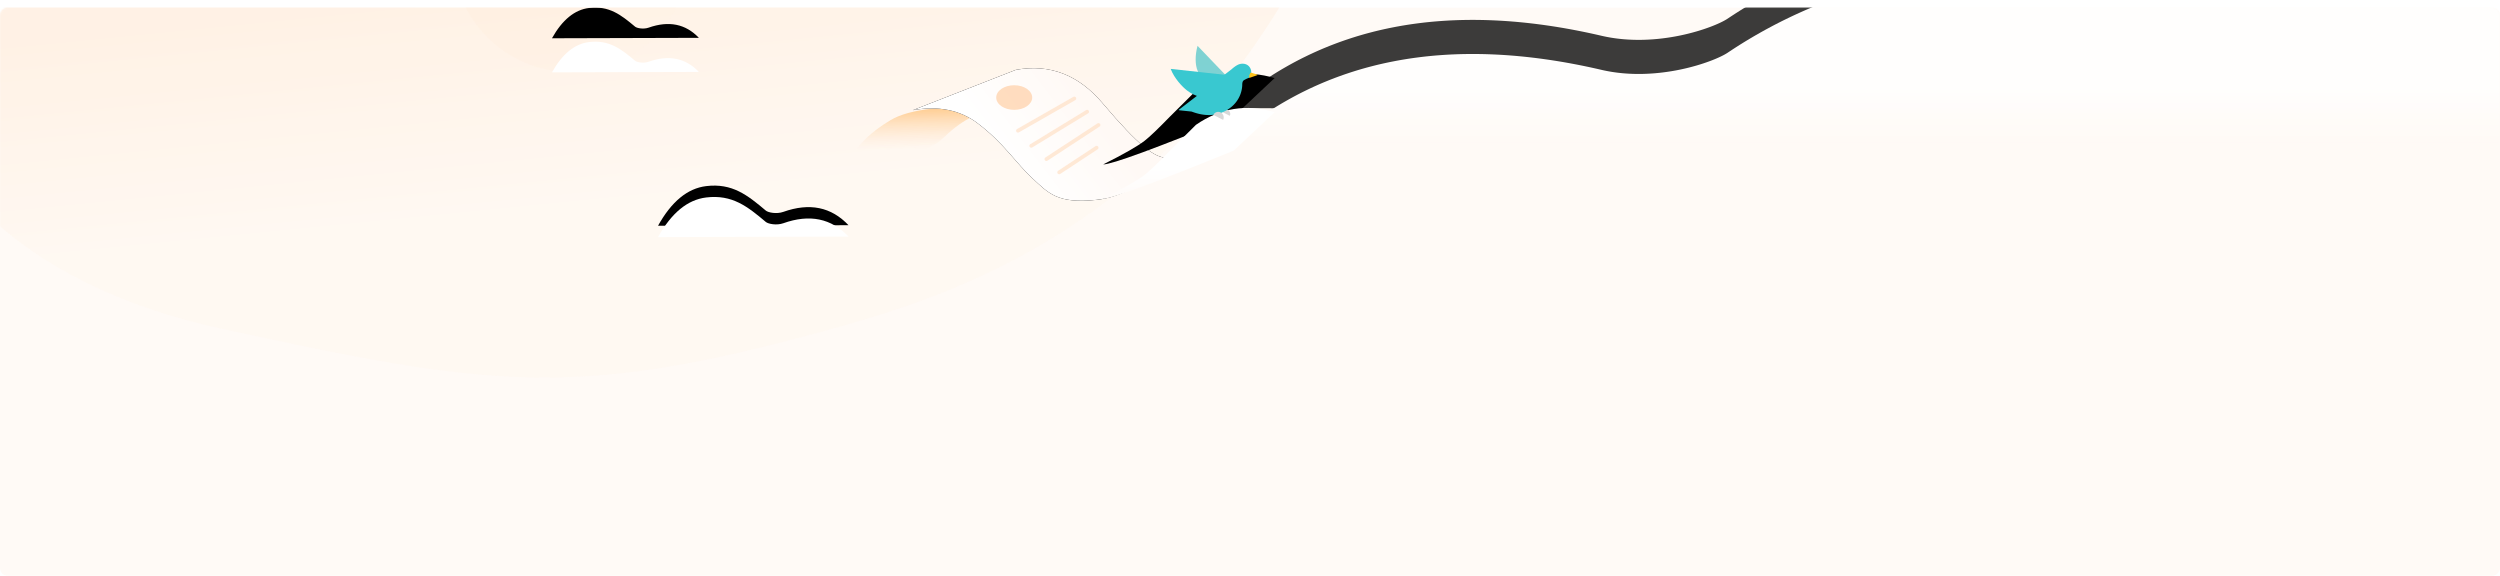 <svg xmlns="http://www.w3.org/2000/svg" xmlns:xlink="http://www.w3.org/1999/xlink" width="1320" height="304" viewBox="0 0 1320 304">
    <defs>
        <rect id="a" width="1320" height="300" rx="4"/>
        <linearGradient id="e" x1="50%" x2="50%" y1="70.202%" y2="157.298%">
            <stop offset="0%" stop-color="#FFF"/>
            <stop offset="100%" stop-color="#FFF0E3"/>
        </linearGradient>
        <path id="d" d="M671.586 71.095l-23.757.055H-1V2.73A4 4 0 0 1 1.875-1.11C31.911-9.91 200.46-15.92 227.518-19.139c59.28-7.049 124.59 5.639 180.255 42.96 7.218 4.839 37.331 15.891 66.648 9.065 80.532-18.754 146.254-6.017 197.165 38.21z"/>
        <filter id="c" width="125%" height="282.3%" x="-12.5%" y="-110.7%" filterUnits="objectBoundingBox">
            <feOffset dy="-18" in="SourceAlpha" result="shadowOffsetOuter1"/>
            <feGaussianBlur in="shadowOffsetOuter1" result="shadowBlurOuter1" stdDeviation="25"/>
            <feColorMatrix in="shadowBlurOuter1" values="0 0 0 0 1 0 0 0 0 0.839 0 0 0 0 0.698 0 0 0 0.291 0"/>
        </filter>
        <linearGradient id="f" x1="42.448%" x2="51.148%" y1="78.498%" y2="59.332%">
            <stop offset="0%" stop-color="#FFF8F1"/>
            <stop offset="100%" stop-color="#FFEEDF"/>
        </linearGradient>
        <linearGradient id="g" x1="22.276%" x2="50%" y1="81.848%" y2="77.229%">
            <stop offset="0%" stop-color="#FFEDD9"/>
            <stop offset="100%" stop-color="#FFD6B2"/>
        </linearGradient>
        <path id="i" d="M951 33.979c6.995-7.36 15.84-9.154 26.535-5.38 2.722.96 6.16.29 7.126-.516 7.447-6.219 13.68-11.167 24.312-9.877 7.6.922 14.13 6.254 19.59 15.998L951 33.979z"/>
        <filter id="h" width="277.9%" height="951.7%" x="-89%" y="-536.9%" filterUnits="objectBoundingBox">
            <feOffset dy="-18" in="SourceAlpha" result="shadowOffsetOuter1"/>
            <feGaussianBlur in="shadowOffsetOuter1" result="shadowBlurOuter1" stdDeviation="20"/>
            <feColorMatrix in="shadowBlurOuter1" values="0 0 0 0 1 0 0 0 0 0.839 0 0 0 0 0.698 0 0 0 1 0"/>
        </filter>
        <path id="k" d="M872 120.91c9.069-9.632 20.537-11.979 34.403-7.041 3.53 1.256 7.988.38 9.24-.675 9.655-8.137 17.736-14.612 31.52-12.925 9.853 1.207 18.32 8.185 25.4 20.935L872 120.909z"/>
        <filter id="j" width="225.3%" height="694.2%" x="-62.6%" y="-325.4%" filterUnits="objectBoundingBox">
            <feOffset dy="-6" in="SourceAlpha" result="shadowOffsetOuter1"/>
            <feGaussianBlur in="shadowOffsetOuter1" result="shadowBlurOuter1" stdDeviation="20"/>
            <feColorMatrix in="shadowBlurOuter1" values="0 0 0 0 1 0 0 0 0 0.839 0 0 0 0 0.698 0 0 0 1 0"/>
        </filter>
        <linearGradient id="l" x1="54.023%" x2="50.127%" y1="77.883%" y2="-48.007%">
            <stop offset="0%" stop-color="#FFD6B2" stop-opacity="0"/>
            <stop offset="100%" stop-color="#FF9100"/>
        </linearGradient>
        <linearGradient id="o" x1="50%" x2="91.577%" y1="100%" y2="82.358%">
            <stop offset="0%" stop-color="#FFF"/>
            <stop offset="100%" stop-color="#FFF9F5"/>
        </linearGradient>
        <path id="n" d="M33 22.164L87.367.884c17.82-3.289 33.101 2.595 45.843 17.651C152.323 41.12 160.735 47.301 167 47.301c-11.052 13.394-23.443 20.808-37.173 22.242-20.596 2.151-25.226-3.567-33.824-11.49-8.599-7.924-14.892-18.428-28.834-28.973-9.295-7.03-20.685-9.335-34.169-6.916z"/>
        <filter id="m" width="153.7%" height="202.9%" x="-26.9%" y="-51.4%" filterUnits="objectBoundingBox">
            <feOffset in="SourceAlpha" result="shadowOffsetOuter1"/>
            <feGaussianBlur in="shadowOffsetOuter1" result="shadowBlurOuter1" stdDeviation="12"/>
            <feColorMatrix in="shadowBlurOuter1" values="0 0 0 0 1 0 0 0 0 0.839 0 0 0 0 0.698 0 0 0 0.995 0"/>
        </filter>
        <linearGradient id="r" x1="50%" x2="50%" y1="67.187%" y2="117.906%">
            <stop offset="0%" stop-color="#FFF"/>
            <stop offset="100%" stop-color="#FFF9F5"/>
        </linearGradient>
        <path id="q" d="M168.521 43.772l13.935-13.858C195.376 21 209.224 18.772 224 23.228L202.433 43.5c-41.435 16.909-64.42 25.347-68.954 25.314 10.95-5.49 18.238-9.65 21.868-12.479 2.708-2.111 7.1-6.299 13.174-12.563z"/>
        <filter id="p" width="252.5%" height="388.6%" x="-76.2%" y="-182%" filterUnits="objectBoundingBox">
            <feOffset dy="-18" in="SourceAlpha" result="shadowOffsetOuter1"/>
            <feGaussianBlur in="shadowOffsetOuter1" result="shadowBlurOuter1" stdDeviation="20"/>
            <feColorMatrix in="shadowBlurOuter1" values="0 0 0 0 1 0 0 0 0 0.839 0 0 0 0 0.698 0 0 0 0.87 0"/>
        </filter>
    </defs>
    <g fill="none" fill-rule="evenodd" transform="translate(0 4)">
        <rect width="1320" height="300" fill="#FFF" rx="4"/>
        <g transform="matrix(-1 0 0 1 1320 0)">
            <mask id="b" fill="#fff">
                <use xlink:href="#a"/>
            </mask>
            <use fill="#FFEEDF" fill-opacity=".3" xlink:href="#a"/>
            <g mask="url(#b)" opacity=".763">
                <use fill="#000" filter="url(#c)" xlink:href="#d"/>
                <use fill="url(#e)" xlink:href="#d"/>
            </g>
            <g mask="url(#b)" opacity=".76">
                <path fill="url(#f)" d="M584.78 631.25c144.206-.79 220.817-82.622 220.817-209.372 0-126.75-485.975-348.615-612.725-348.615-112.3 0-178.63 94.83-123.156 265.006 47.266 144.995 146.253 198.75 206.758 229.826 118.284 60.75 164.1 63.945 308.306 63.155z" transform="rotate(-12 -1302.61 -2542.25)"/>
            </g>
            <circle cx="1018.5" cy="-28.5" r="62.5" fill="url(#g)" mask="url(#b)" opacity=".276"/>
            <g mask="url(#b)">
                <use fill="#000" filter="url(#h)" xlink:href="#i"/>
                <use fill="#FFF" xlink:href="#i"/>
            </g>
            <g mask="url(#b)">
                <use fill="#000" filter="url(#j)" xlink:href="#k"/>
                <use fill="#FFF" xlink:href="#k"/>
            </g>
        </g>
        <g transform="translate(449 32)">
            <path fill="url(#l)" d="M80.5 21.5c-10.786.4-20.995 5.266-30.627 14.599C40.241 45.432 23.617 49.399 0 48c3.836-7.55 10.898-14.4 21.186-20.551 10.289-6.152 30.06-8.135 59.314-5.949z"/>
            <use fill="#000" filter="url(#m)" xlink:href="#n"/>
            <use fill="url(#o)" xlink:href="#n"/>
            <use fill="#000" filter="url(#p)" xlink:href="#q"/>
            <use fill="url(#r)" xlink:href="#q"/>
            <path stroke="#FFD6B2" stroke-linecap="round" stroke-width="2" d="M88.5 33l29.75-17M95.5 41L125 23M103.5 48L131 30M110.25 55L130 42" opacity=".5"/>
            <ellipse cx="86.5" cy="15.5" fill="#FFD6B2" opacity=".819" rx="9.5" ry="6.5"/>
        </g>
        <path fill="#00AFB8" d="M652.497 41.27c-2.212 3.629-3.709 4.505-10.258 2.003-6.55-2.502-8.07-5.536-9.935-10.003-1.244-2.978-1.411-7.902 0-13.077l20.193 21.077z" opacity=".5"/>
        <path fill="#D8D8D8" d="M649.324 57.149l-4.118-2.098a2.311 2.311 0 0 1 4.118 2.098z"/>
        <path fill="#39C8D0" d="M655.909 40.685c.026-2.226.915-2.319 1.588-2.723.449-.27 1.162-.583 2.139-.941.876-1.136 1.181-2.444.916-3.926-.68-2.727-3.192-3.956-5.91-3.278-1.394.347-3.087 1.602-4.401 2.785l-27.706 21.27a.2.2 0 0 0 .102.358l6.533.676c6.722 2.58 12.705 2.45 17.95-.39 8.783-4.757 8.78-13.028 8.789-13.831z"/>
        <path fill="#39C8D0" d="M650.409 35.902c.343 4.236.27 6.704-6.92 10.062-7.191 3.358-13.083.583-16.712-2.18-2.464-1.878-6.76-6.391-8.66-11.407l32.292 3.525z"/>
        <path fill="#D8D8D8" d="M645.804 59.307l-5.145-2.66a2.858 2.858 0 0 1 3.874-1.262 2.939 2.939 0 0 1 1.27 3.922z"/>
        <path fill="#FFC31B" d="M660.487 34.327l3.287 1.013a.2.2 0 0 1 .006.38l-4.025 1.389a.1.1 0 0 1-.132-.082c-.065-.52-.04-.989.075-1.405.118-.43.346-.85.682-1.262a.1.1 0 0 1 .107-.033z"/>
    </g>
</svg>
